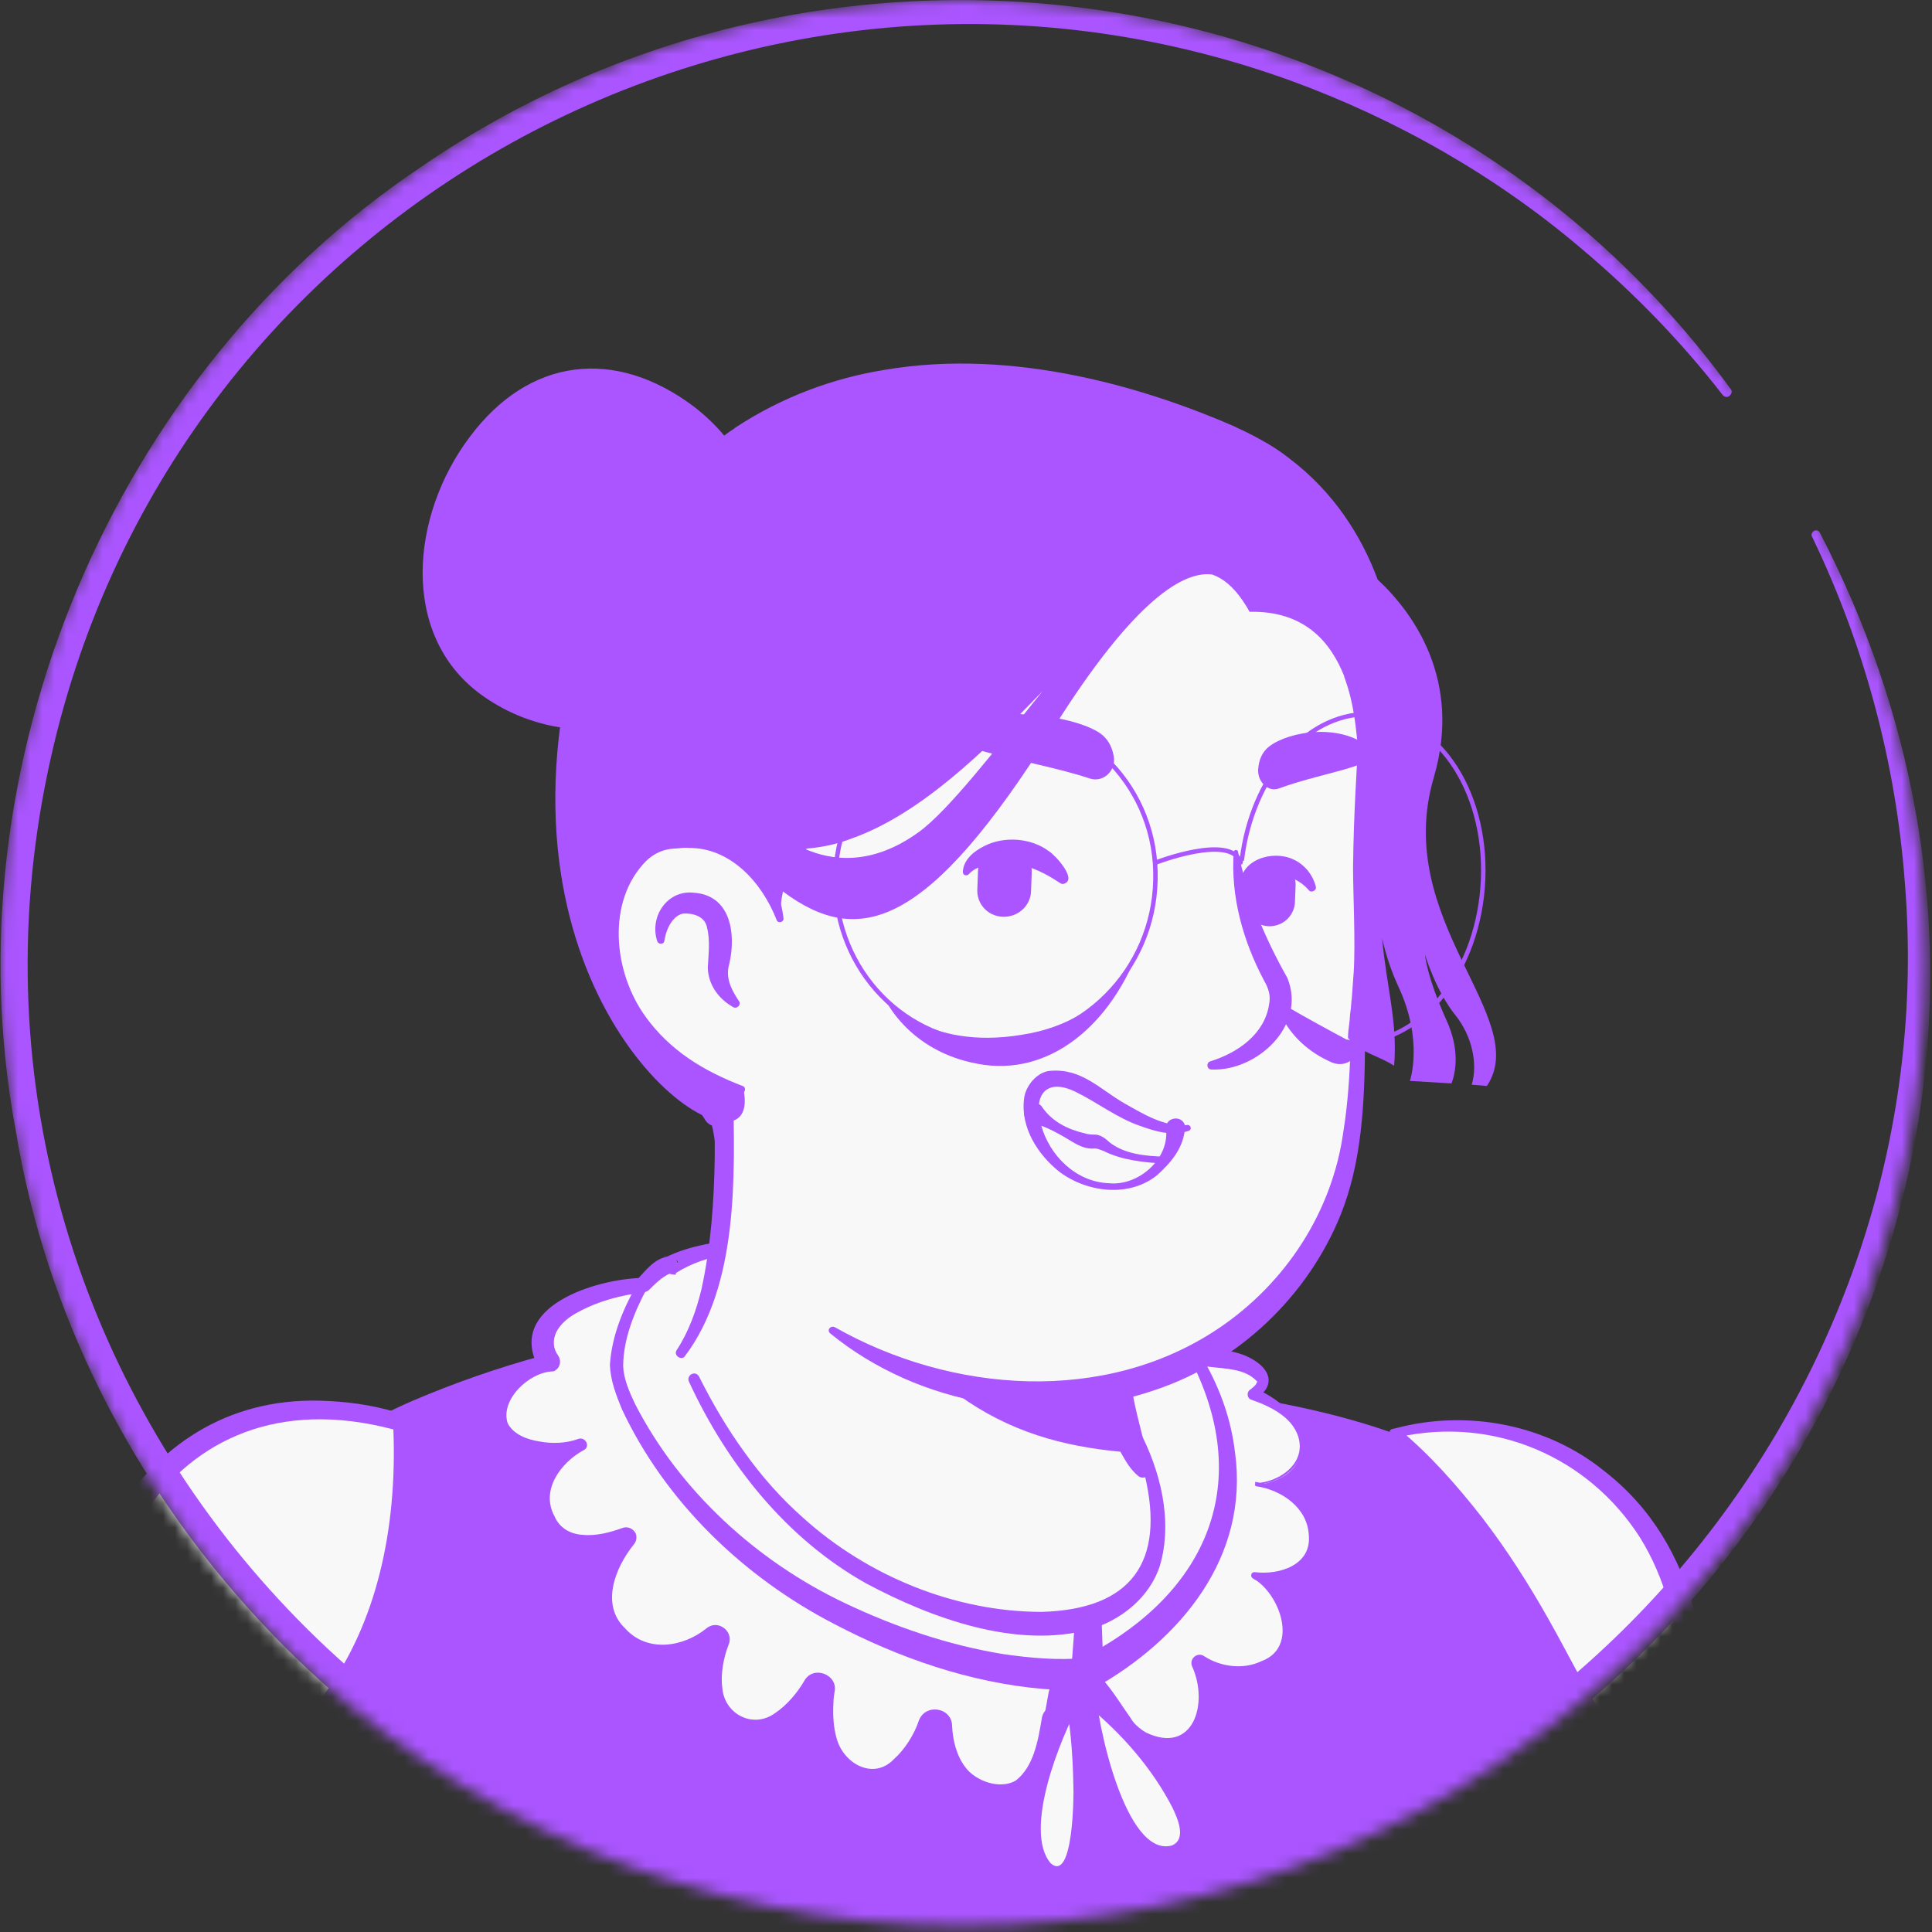 <svg width="160" height="160" viewBox="0 0 160 160" fill="none" xmlns="http://www.w3.org/2000/svg">
<rect x="0" y="0" width="160" height="160" fill="#333333" stroke="none"/>
<mask id="mask0_1725_1506" style="mask-type:alpha" maskUnits="userSpaceOnUse" x="0" y="0" width="160" height="160">
<ellipse cx="79.738" cy="79.738" rx="79.738" ry="79.738" fill="#D9D9D9"/>
</mask>
<g mask="url(#mask0_1725_1506)">
<path d="M123.451 145.569C123.085 145.83 122.667 146.092 122.301 146.353C121.883 146.614 121.517 146.876 121.099 147.085C120.733 147.294 120.419 147.503 120.053 147.713C120 147.765 119.948 147.765 119.896 147.817C118.693 148.549 117.438 149.229 116.183 149.856C115.817 150.065 115.399 150.275 115.033 150.431C115.033 150.431 114.981 150.484 114.929 150.484C114.51 150.693 114.092 150.902 113.674 151.111C112.837 151.53 111.948 151.896 111.112 152.262C110.693 152.471 110.223 152.628 109.804 152.784C109.386 152.941 108.916 153.15 108.497 153.307C108.079 153.464 107.608 153.673 107.19 153.83C107.19 153.83 107.19 153.83 107.138 153.83C106.719 153.987 106.249 154.144 105.831 154.301C104.889 154.614 103.896 154.928 102.955 155.242C102.641 155.347 102.275 155.451 101.961 155.556C100.968 155.869 99.974 156.131 98.981 156.34C98.615 156.445 98.249 156.497 97.831 156.601C96.889 156.811 95.896 157.02 94.955 157.229C94.746 157.281 94.589 157.281 94.38 157.333C94.066 157.386 93.7 157.438 93.386 157.49C92.915 157.543 92.497 157.647 92.027 157.699C91.817 157.752 91.608 157.752 91.399 157.804C91.138 157.856 90.824 157.909 90.51 157.909C89.674 158.013 88.785 158.118 87.948 158.222C87.687 158.275 87.373 158.275 87.112 158.327H87.059C86.693 158.379 86.327 158.379 85.961 158.431C85.595 158.484 85.229 158.484 84.863 158.484C84.654 158.484 84.393 158.536 84.183 158.536C83.765 158.536 83.399 158.588 83.033 158.588C82.51 158.588 82.04 158.641 81.517 158.641C80.994 158.641 80.523 158.641 80.001 158.641C79.635 158.641 79.269 158.641 78.902 158.641C56.837 158.327 37.02 148.967 22.85 134.118C22.85 134.118 22.85 134.065 22.798 134.065C21.229 132.654 22.589 125.124 28.916 120.366C36.863 114.353 55.896 110.588 55.896 110.588C55.896 110.588 63.269 109.386 90.615 115.085C106.615 118.431 118.798 123.294 125.595 136.471C127.007 139.19 128.419 143.373 123.451 145.569Z" fill="#F8F8F8"/>
<path d="M90.772 114.51C100.811 116.549 111.53 118.745 119.791 125.385C122.562 127.634 124.392 130.928 125.909 134.117C126.641 135.686 127.373 137.307 127.948 139.032C128.262 140.183 128.732 141.49 128.471 142.849C128.419 143.215 128.105 143.686 127.843 143.947C126.641 145.15 125.334 145.882 124.026 146.823C116.34 152.157 107.504 155.921 98.353 157.908C77.961 162.353 55.896 158.902 37.961 148.183C32 144.575 26.51 140.183 21.804 135.006C21.281 134.379 21.281 133.333 21.281 132.653C21.334 131.085 21.752 129.568 22.275 128.157C23.53 124.915 25.151 121.673 27.922 119.425C29.909 118.065 32.053 116.915 34.249 115.974C41.151 113.046 48.419 111.006 55.896 110.17C56.523 110.117 56.628 111.006 56 111.111C48.837 112.575 41.726 114.771 35.085 117.751C32.68 118.954 30.118 120 28.183 121.882C26.353 123.869 25.046 126.327 24 128.836C23.32 130.353 22.85 132.758 23.059 133.961C26.353 137.882 30.222 141.333 34.405 144.314C57.307 160.314 92.079 161.359 116.445 148.026C118.641 146.823 120.785 145.464 122.824 144.052C123.817 143.372 124.863 142.797 125.647 142.013C125.7 141.961 125.647 142.013 125.647 142.065C125.647 142.117 125.595 142.17 125.595 142.17C125.647 141.542 125.438 140.706 125.177 139.869C124.236 136.836 122.719 133.647 121.098 130.876C118.536 126.745 114.196 124.13 109.804 122.039C106.771 120.627 103.582 119.529 100.34 118.483C97.098 117.438 93.804 116.549 90.51 115.764C89.673 115.555 89.935 114.353 90.772 114.51Z" fill="#AA55FF"/>
<path d="M140.811 177.987H4.759C4.759 177.987 4.34 145.046 16 129.726C24.523 118.484 40.053 115.504 49.569 112.732C52.027 112.053 54.17 111.268 55.948 110.798C56.523 112.366 62.327 127.739 76.236 133.386C88.21 138.249 95.321 135.007 96.419 129.621C97.099 126.17 94.955 120.523 93.857 118.693C93.229 118.17 92.811 117.386 92.602 116.602L92.184 114.876C93.125 114.667 94.014 114.406 94.955 114.144C95.425 114.249 95.896 114.353 96.367 114.458C103.112 116.079 117.125 116.393 128.837 126.275C142.432 137.569 140.811 177.987 140.811 177.987Z" fill="#AA55FF"/>
<path d="M108.498 127.164C108.236 123.452 104.053 122.981 104.053 122.981C104.053 122.981 107.661 122.72 107.818 119.792C107.923 118.118 106.354 116.498 103.792 115.504C104.472 115.138 104.994 114.668 104.628 113.988C103.792 112.471 100.707 112.21 100.027 111.949C97.361 110.955 91.609 105.256 73.57 103.321C68.916 102.851 59.243 102.589 55.426 104.942V104.89C54.955 104.89 54.119 105.569 53.178 106.563C52.132 106.615 49.256 106.929 46.746 108.498C44.759 109.7 44.445 111.583 45.387 112.89C44.184 113.413 42.929 114.249 42.04 115.556C39.478 119.478 45.282 120.837 48.001 119.792C48.001 119.792 43.609 122.145 45.178 125.857C46.746 129.569 51.766 127.426 51.766 127.426C51.766 127.426 47.373 132.236 51.086 135.844C54.798 139.452 59.138 135.844 59.138 135.844C59.138 135.844 56.785 141.334 60.707 143.373C64.629 145.413 67.661 140.027 67.661 140.027C67.661 140.027 66.406 145.622 70.223 147.661C74.04 149.7 76.707 144.942 77.282 143.164C77.282 143.164 77.282 149.125 82.668 149.334C85.962 149.491 87.06 145.674 87.374 142.694C88.681 142.746 89.674 142.694 90.197 142.589C90.563 142.485 91.086 142.223 91.713 141.909C92.289 142.955 93.909 145.308 96.524 145.151C99.923 144.994 100.759 141.177 99.243 137.935C99.243 137.935 102.119 139.87 105.099 137.935C108.132 136.001 105.413 131.347 103.74 130.72C103.896 130.563 108.759 130.824 108.498 127.164Z" fill="#F8F8F8"/>
<path d="M108.393 127.164C108.288 124.863 106.144 123.399 104.053 123.086C103.896 123.086 103.896 122.824 104.053 122.824C105.883 122.72 107.922 121.36 107.609 119.373C107.295 117.491 105.308 116.497 103.635 115.922C103.269 115.818 103.216 115.295 103.53 115.086C103.739 114.929 104.001 114.72 104.053 114.563C104.158 114.406 104.105 114.354 104.053 114.354C103.112 113.36 101.543 113.36 100.236 113.203C99.609 113.151 98.876 112.785 98.301 112.524C96.837 111.844 95.269 110.955 93.805 110.38C87.844 107.661 81.412 106.563 75.086 105.099C69.648 103.792 60.916 102.275 56.001 105.412L55.948 105.465C56.262 105.726 54.589 105.412 54.85 104.994C54.798 104.837 54.85 104.837 54.85 104.785V104.733C54.85 104.733 54.85 104.68 54.85 104.837L55.53 105.465C55.582 105.465 55.53 105.465 55.478 105.465C54.798 105.778 54.275 106.301 53.752 106.824C53.648 106.929 53.491 106.981 53.334 107.033C51.452 107.243 49.517 107.765 47.896 108.654C47.164 109.02 46.432 109.595 46.066 110.327C45.752 111.007 45.805 111.687 46.223 112.262C46.484 112.628 46.432 113.203 46.014 113.465C45.961 113.517 45.909 113.569 45.805 113.569C43.818 113.622 41.412 115.922 42.04 117.857C42.511 118.798 43.661 119.216 44.654 119.373C45.752 119.582 46.903 119.53 47.896 119.164C48.157 119.06 48.471 119.216 48.576 119.478C48.68 119.739 48.576 120.001 48.314 120.105C46.432 121.151 44.759 123.399 45.909 125.543C46.327 126.537 47.216 127.06 48.314 127.112C49.36 127.216 50.563 126.903 51.556 126.537C51.974 126.38 52.445 126.589 52.654 127.007C52.759 127.321 52.706 127.635 52.497 127.896C50.929 129.831 49.726 132.916 51.765 134.85C53.595 136.89 56.576 136.419 58.511 134.85C59.452 134.066 60.811 135.112 60.34 136.21C59.922 137.256 59.661 138.667 59.818 139.765C59.974 141.961 62.38 143.216 64.21 141.857C65.151 141.229 66.04 140.184 66.615 139.19C67.347 137.883 69.386 138.667 69.125 140.079C69.073 140.341 69.02 140.707 69.02 141.073C68.968 142.014 69.02 143.06 69.282 143.948C69.857 146.092 72.367 147.452 74.04 145.674C74.929 144.89 75.713 143.635 76.079 142.537C76.602 141.02 78.85 141.386 78.85 142.955C78.903 144.105 79.216 145.412 79.948 146.354C80.785 147.504 82.824 148.236 84.131 147.452C85.595 146.301 85.961 144.21 86.275 142.327C86.537 140.759 88.419 141.439 89.517 141.282C90.144 141.229 89.935 141.282 90.563 141.02C90.824 140.916 91.033 140.811 91.295 140.654C91.87 140.341 92.55 140.602 92.811 141.125C93.334 142.118 94.066 143.007 94.903 143.478C98.824 145.36 100.131 141.073 98.72 137.988C98.458 137.36 99.19 136.785 99.713 137.151C101.073 138.04 102.955 138.301 104.471 137.569C107.609 136.419 105.988 131.975 103.792 130.72C103.635 130.667 103.582 130.51 103.635 130.354C103.687 130.249 103.792 130.197 103.896 130.197C105.935 130.458 108.602 129.622 108.393 127.164ZM108.654 127.112C108.968 129.778 106.144 130.929 103.896 130.824L104.001 130.301C104.68 130.563 105.099 131.086 105.517 131.556C106.72 133.073 107.556 135.321 106.458 137.151C105.046 139.138 102.118 139.661 99.922 138.772C99.609 138.667 99.295 138.51 98.981 138.301L99.975 137.465C100.916 139.347 101.282 141.752 100.236 143.739C99.086 145.988 96.001 146.51 93.909 145.412C92.55 144.733 91.556 143.53 90.824 142.275L92.393 142.746C91.818 143.06 91.243 143.373 90.563 143.582C89.517 143.792 88.523 143.792 87.425 143.739L88.733 142.641C88.471 145.099 87.948 148.027 85.648 149.7C83.138 151.373 79.478 150.38 77.7 148.079C76.55 146.563 76.027 144.837 75.975 143.007L78.746 143.478C74.981 153.622 64.419 149.648 66.458 139.609L68.916 140.55C68.445 141.282 68.027 141.857 67.452 142.484C66.301 143.739 64.837 144.785 63.007 144.942C60.184 145.203 57.517 142.798 57.36 140.027C57.203 138.354 57.517 136.837 58.144 135.269L59.974 136.628C59.556 136.942 59.242 137.151 58.824 137.36C55.059 139.556 50.249 138.197 48.889 133.857C48.262 131.243 49.517 128.68 51.19 126.746L52.131 128.053C48.576 129.465 44.236 128.524 44.236 124.027C44.34 121.883 45.961 120.262 47.739 119.216L48.157 120.158C45.439 121.151 39.844 120.001 41.203 116.131C41.988 114.301 43.452 113.099 45.02 111.896L44.602 113.256C41.883 108.184 49.36 105.935 53.125 105.831L52.706 106.04C53.439 105.256 54.223 104.158 55.425 104.053C55.791 104.053 56.105 104.367 56.105 104.68C56.105 104.837 56.105 104.837 56.105 104.837C56.105 104.785 56.105 104.785 56.105 104.628C56.367 104.262 54.746 103.896 55.059 104.158L55.164 104.105C57.203 103.112 59.504 102.798 61.7 102.641C66.197 102.327 70.694 102.537 75.19 103.164C83.556 104.262 91.818 106.458 98.981 111.007C100.497 111.948 102.171 111.635 103.739 112.576C104.471 112.994 105.308 113.778 104.994 114.72C104.837 115.243 104.314 115.609 103.896 115.818L103.844 114.929C104.785 115.347 105.674 115.87 106.406 116.55C109.386 119.216 107.713 122.667 103.948 122.981V122.72C106.301 123.086 108.55 124.707 108.654 127.112Z" fill="#AA55FF"/>
<path d="M88.158 140.601C88.158 140.601 83.661 152.68 87.007 154.823C90.354 156.967 89.465 140.026 89.465 140.026C89.465 140.026 92.811 154.457 97.099 153.255C101.386 152.052 91.033 140.026 90.249 139.817" fill="#F8F8F8"/>
<path d="M89.412 141.072C87.844 143.843 84.706 151.582 87.007 154.301C88.889 155.974 88.942 148.654 88.889 147.713C88.837 145.151 88.628 142.536 88.105 140.026L88.157 139.608C88.367 138.092 90.615 138.144 90.719 139.66C90.772 142.432 93.177 153.883 97.046 152.837C98.301 152.314 97.517 150.588 97.099 149.7C95.425 146.458 92.915 143.582 90.092 141.281C89.883 141.177 89.726 140.968 89.517 140.915C89.517 140.915 89.517 140.915 89.569 140.968C89.621 141.02 89.726 141.072 89.831 141.072C89.099 140.863 88.733 140.131 88.889 139.399C89.099 138.562 90.092 138.144 90.824 138.615C90.981 138.667 91.085 138.824 91.19 138.928C92.131 139.974 92.811 141.124 93.595 142.222C94.798 144.209 100.759 152.105 97.255 153.464C93.177 155.033 89.517 143.216 88.105 140.288L90.772 139.922C90.51 142.588 90.353 145.151 90.092 147.765C89.778 150.066 89.778 152.471 88.68 154.615C88.157 155.504 87.216 155.556 86.484 154.876C85.647 154.144 85.438 152.941 85.334 151.948C85.125 147.922 86.17 144.105 86.85 140.131C87.007 139.399 87.687 138.928 88.419 139.033C89.412 139.19 89.883 140.288 89.412 141.072Z" fill="#AA55FF"/>
<path d="M33.726 117.49C33.726 117.49 37.177 149.177 7.373 151.582C7.373 151.582 2.563 135.686 11.661 123.66C20.079 112.471 33.726 117.49 33.726 117.49Z" fill="#F8F8F8"/>
<path d="M33.935 117.333C34.04 117.49 33.987 117.699 34.04 117.856C34.197 119.739 34.249 121.673 34.144 123.608C33.726 134.013 29.229 144.575 19.556 149.49C15.791 151.425 11.661 152.471 7.478 152.941C6.85 152.994 6.275 152.628 6.118 152.052C5.491 149.699 5.229 147.451 5.072 145.098C3.974 131.346 11.399 115.137 27.19 116.026C29.386 116.131 31.582 116.497 33.674 117.229C33.726 117.229 33.831 117.281 33.935 117.333ZM32.785 118.222C32.889 118.379 33.151 118.588 33.255 118.588C33.099 118.536 32.733 118.431 32.576 118.379C13.543 113.36 4.968 131.817 7.948 148.079C8.105 149.124 8.367 150.222 8.628 151.216L7.216 150.275C25.308 149.02 33.255 135.32 32.576 118.327C32.576 118.222 32.523 117.804 32.523 117.699C32.576 117.856 32.628 118.118 32.785 118.222Z" fill="#AA55FF"/>
<path d="M115.295 118.589C115.295 118.589 121.361 123.19 127.426 134.589C130.563 140.497 133.282 147.399 139.557 150.432C139.557 150.432 142.642 135.739 136.576 126.902C128.106 114.563 115.295 118.589 115.295 118.589Z" fill="#F8F8F8"/>
<path d="M115.818 118.641C115.87 118.536 115.818 118.275 115.713 118.223L115.766 118.275C118.38 120.419 120.628 122.981 122.72 125.647C124.811 128.366 126.641 131.242 128.315 134.223C131.452 139.765 134.171 146.458 140.184 149.229L138.302 150.17C139.661 142.693 139.975 134.066 135.844 127.373C131.557 120.628 123.713 117.281 115.87 119.007L115.713 119.059H115.609H115.557C115.609 119.059 115.818 118.798 115.818 118.641ZM115.086 118.536C115.138 118.327 115.4 118.327 115.609 118.275C121.517 116.706 128.106 117.961 132.864 121.83C140.759 127.948 142.119 138.196 141.23 147.556C141.125 148.602 141.021 149.647 140.811 150.745C140.655 151.582 139.661 152 138.929 151.634C137.308 150.798 135.792 149.647 134.589 148.34C130.981 144.523 128.994 139.504 126.746 135.007C123.766 129.151 120.21 123.451 115.347 118.955C115.243 118.85 115.086 118.693 115.086 118.536Z" fill="#AA55FF"/>
<path d="M53.595 106.667C52.55 108.602 51.608 110.903 51.608 113.151C51.661 114.249 52.131 115.295 52.602 116.288C56.314 123.504 62.693 129.308 69.961 132.759C74.144 134.746 78.589 136.262 83.138 136.994C85.334 137.308 87.634 137.517 89.831 137.308L89.412 137.412C99.295 132.497 103.896 123.713 98.929 113.255C98.667 112.733 99.451 112.262 99.765 112.785C101.072 115.086 101.961 117.595 102.275 120.262C103.478 128.942 97.778 135.791 90.615 139.818C90.51 139.87 90.353 139.922 90.197 139.922C88.837 140.027 87.687 139.974 86.379 139.87C80.314 139.347 74.458 137.308 69.072 134.484C61.595 130.615 55.112 124.393 51.504 116.706C51.033 115.556 50.562 114.354 50.51 113.046C50.667 110.537 51.661 108.288 52.863 106.144C53.177 105.726 53.909 106.197 53.595 106.667Z" fill="#AA55FF"/>
<path d="M88.68 138.615C89.36 130.981 89.621 123.138 88.105 115.608C88.001 115.138 88.314 114.615 88.785 114.51C89.308 114.405 89.831 114.772 89.883 115.294C90.144 117.229 90.353 119.216 90.51 121.151C90.981 126.798 91.19 133.02 91.399 138.719C91.347 140.602 88.523 140.497 88.68 138.615Z" fill="#AA55FF"/>
<path d="M89.726 124.654C91.141 124.654 92.288 123.507 92.288 122.092C92.288 120.677 91.141 119.53 89.726 119.53C88.311 119.53 87.164 120.677 87.164 122.092C87.164 123.507 88.311 124.654 89.726 124.654Z" fill="#AA55FF"/>
<path d="M90.092 132.549C91.507 132.549 92.654 131.402 92.654 129.987C92.654 128.572 91.507 127.425 90.092 127.425C88.677 127.425 87.53 128.572 87.53 129.987C87.53 131.402 88.677 132.549 90.092 132.549Z" fill="#AA55FF"/>
<path d="M95.687 128.417C94.589 133.803 87.478 137.045 75.504 132.182C63.06 127.162 57.674 115.188 56.315 111.633C63.687 97.829 58.563 88.26 58.563 88.26C75.556 86.796 90.406 106.665 90.406 106.665L92.707 116.496C92.916 117.332 93.334 118.064 93.962 118.587C95.06 120.522 96.367 124.966 95.687 128.417Z" fill="#F8F8F8"/>
<path d="M56.053 111.789C57.047 110.273 57.674 108.495 58.093 106.77C58.877 103.162 59.138 99.502 59.191 95.841V94.482C59.034 93.123 58.563 91.711 58.04 90.456C57.361 88.783 59.818 87.737 60.602 89.41C60.707 89.619 60.707 89.985 60.707 90.194C60.864 97.305 61.178 106.456 56.681 112.364C56.367 112.678 55.74 112.207 56.053 111.789Z" fill="#AA55FF"/>
<path d="M90.981 106.561C91.766 107.032 92.027 107.659 92.132 108.286C92.445 109.541 92.341 110.901 92.654 112.208C92.916 113.463 93.7 114.666 93.909 115.973C94.171 117.332 94.955 120.208 95.269 121.62C95.373 121.934 95.164 122.3 94.798 122.352C94.589 122.404 94.432 122.352 94.275 122.247C93.596 121.672 93.282 121.097 92.864 120.365C92.184 119.11 91.713 117.96 91.295 116.548C90.929 115.293 91.086 113.934 90.772 112.626C90.511 111.371 89.779 110.169 89.517 108.862C89.36 108.234 89.308 107.554 89.779 106.77C90.092 106.456 90.615 106.352 90.981 106.561Z" fill="#AA55FF"/>
<path d="M94.746 120.365C84.759 119.842 76.603 116.705 68.655 102.535C75.348 108.443 83.243 110.692 91.557 111.737L92.655 116.548C92.864 117.384 94.119 119.842 94.746 120.365Z" fill="#AA55FF"/>
<path d="M94.328 118.43C96.106 121.776 97.152 125.959 96.054 129.672C95.217 132.286 92.812 134.221 90.198 134.953C84.132 136.574 77.126 134.012 71.74 131.136C65.1 127.423 60.184 121.201 57.047 114.404C56.838 113.881 57.57 113.463 57.884 113.985C58.982 116.181 60.237 118.325 61.649 120.26C63.06 122.247 64.681 124.077 66.511 125.698C71.845 130.508 79.06 133.489 86.276 133.489C93.701 133.28 96.524 129.358 94.799 122.142C94.537 120.992 94.119 119.789 93.544 118.796C93.23 118.378 94.015 117.907 94.328 118.43Z" fill="#AA55FF"/>
<path d="M114.563 55.633C115.504 60.025 115.975 63.581 113.413 75.293C110.903 86.953 115.766 98.718 103.426 109.437C95.112 116.653 80.576 118.012 68.968 110.117C65.047 107.45 64.001 95.006 60.916 90.248C59.609 88.26 58.825 91.45 55.844 88.156C51.714 83.659 46.746 74.614 49.204 58.614C53.178 32.679 73.727 29.646 88.942 32.522C104.21 35.398 112.053 44.078 114.563 55.633Z" fill="#F8F8F8"/>
<path d="M58.407 92.757C57.204 90.77 55.688 89.045 54.276 87.215C52.184 84.391 50.616 81.149 49.57 77.803C45.073 63.476 47.478 44.809 60.759 35.868C73.047 27.554 96.524 30.064 107.295 40.103C112.681 44.966 115.661 52.025 116.289 59.136C116.603 63.894 115.452 68.496 114.459 73.097C113.308 77.594 113.047 82.09 113.047 86.744C112.995 91.398 112.786 96.26 111.008 100.652C108.289 107.345 102.59 112.783 95.74 115.084C86.746 118.221 76.132 116.443 68.759 110.43C68.446 110.169 68.759 109.751 69.125 109.907C78.799 115.398 91.504 116.339 100.916 110.012C106.511 106.247 110.38 100.286 111.269 93.594C112.001 89.045 111.792 84.443 112.21 79.842C112.367 77.803 112.942 74.979 113.361 72.94C113.988 69.541 114.407 66.143 114.354 62.744C114.302 59.398 113.57 56.103 112.576 52.914C109.125 41.568 99.243 34.875 87.844 33.045C70.799 30.064 55.897 36.391 51.452 54.117C49.518 62.796 48.001 72.365 51.661 80.783C52.969 83.973 55.112 86.692 57.57 89.045L59.975 91.607C61.021 92.653 59.243 94.012 58.407 92.757Z" fill="#AA55FF"/>
<path d="M64.576 76.13C64.576 76.13 62.955 68.287 55.321 69.228C48.733 70.064 46.432 85.855 61.386 90.247" fill="#F8F8F8"/>
<path d="M60.707 83.397C59.504 82.718 58.668 81.567 58.615 80.156C58.668 79.11 58.825 77.907 58.563 76.862C58.406 75.868 57.361 75.607 56.576 75.659C55.74 75.816 55.217 76.862 55.06 77.698C55.06 77.75 55.008 77.907 55.008 77.96C54.955 78.221 54.537 78.221 54.432 77.96C53.753 75.92 55.269 73.672 57.465 73.933C60.55 74.143 60.968 77.384 60.393 79.842C60.08 80.888 60.498 81.829 61.073 82.718L61.178 82.875C61.439 83.188 61.021 83.607 60.707 83.397Z" fill="#AA55FF"/>
<path d="M102.537 70.587C103.321 74.299 104.785 77.75 106.616 80.992C108.236 84.966 104.053 88.731 100.341 88.574C99.923 88.574 99.871 87.999 100.236 87.894C102.589 87.162 104.733 85.593 105.099 83.188C105.256 82.456 105.047 81.829 104.681 81.201C102.955 77.959 101.91 74.247 102.171 70.587C102.171 70.325 102.537 70.325 102.537 70.587Z" fill="#AA55FF"/>
<path d="M64.315 76.183C63.112 73.098 60.498 70.17 56.995 70.222C56.681 70.17 56.158 70.274 55.844 70.274C54.955 70.326 54.223 70.64 53.544 71.268C50.197 74.614 50.772 80.523 53.491 84.235C54.432 85.542 55.635 86.693 56.995 87.634C58.354 88.575 59.87 89.307 61.491 89.934C61.857 90.039 61.7 90.614 61.334 90.562C57.831 89.83 54.485 88.104 52.184 85.228C48.629 80.941 47.897 73.778 52.132 69.594C53.073 68.758 54.38 68.13 55.687 68.13C56.106 68.13 56.733 68.026 57.151 68.13C59.347 68.235 61.439 69.333 62.798 71.059C64.001 72.523 64.681 74.3 64.89 76.078C64.89 76.392 64.419 76.496 64.315 76.183Z" fill="#AA55FF"/>
<path d="M97.36 93.595C97.412 95.321 94.85 99.713 89.935 97.674C85.177 95.739 83.765 86.641 90.563 90.981C94.014 93.282 96.21 93.648 97.36 93.595Z" fill="#F8F8F8"/>
<path d="M98.458 93.648C97.046 94.118 95.687 93.7 94.38 93.23C92.445 92.55 90.876 91.295 89.046 90.406C86.537 89.203 85.543 90.824 86.223 93.177C86.903 95.687 89.099 97.883 91.818 97.988C94.223 98.249 96.785 96.053 96.576 93.596C96.367 92.55 97.883 92.236 98.144 93.23C98.092 95.007 96.994 96.262 95.844 97.308C93.543 99.19 90.04 98.772 87.739 97.046C85.962 95.635 84.497 93.386 84.811 90.981C84.916 89.935 85.909 88.733 87.007 88.68C89.569 88.471 91.086 90.197 93.073 91.347C94.641 92.236 96.419 93.334 98.249 93.177C98.563 93.073 98.772 93.491 98.458 93.648Z" fill="#AA55FF"/>
<path d="M86.327 91.713C87.164 92.915 88.471 93.543 89.83 93.857C90.144 93.961 90.406 93.961 90.667 93.961C91.138 93.961 91.608 94.327 91.87 94.589C93.124 95.582 94.85 95.739 96.419 95.791C96.785 95.791 96.785 96.419 96.419 96.366C94.745 96.262 92.968 96.105 91.399 95.321C91.085 95.216 90.928 95.112 90.667 95.112C89.674 95.216 88.889 94.589 88.157 94.17C87.321 93.7 86.484 93.229 85.49 93.02C85.02 92.915 84.758 92.497 84.811 92.027C84.915 91.294 85.961 91.085 86.327 91.713Z" fill="#AA55FF"/>
<path d="M83.034 75.922C81.779 75.87 80.837 74.824 80.942 73.569L80.994 72.105C81.047 70.85 82.092 69.909 83.347 70.013C84.602 70.066 85.543 71.111 85.439 72.366L85.386 73.83C85.334 75.033 84.288 75.974 83.034 75.922Z" fill="#AA55FF"/>
<path d="M105.046 76.706C103.896 76.653 103.007 75.66 103.059 74.51L103.112 73.15C103.164 72 104.157 71.111 105.308 71.163C106.458 71.216 107.347 72.209 107.295 73.359L107.242 74.719C107.19 75.869 106.197 76.758 105.046 76.706Z" fill="#AA55FF"/>
<path d="M87.739 73.098C86.014 71.948 84.131 71.164 82.04 71.582C81.36 71.686 80.68 71.896 80.262 72.366C80.105 72.575 79.739 72.523 79.739 72.209C79.791 71.164 80.68 70.484 81.517 70.066C83.138 69.229 85.386 69.386 86.85 70.484C87.373 70.798 89.151 72.732 88.21 73.15C88.001 73.255 87.896 73.203 87.739 73.098Z" fill="#AA55FF"/>
<path d="M102.693 73.359C102.693 71.163 105.412 70.379 107.086 71.163C108.027 71.582 108.706 72.418 108.968 73.412C109.072 73.725 108.602 73.987 108.393 73.725C107.504 72.68 105.987 72.157 104.785 72.784C104.419 72.993 104.367 73.15 104.262 73.359C104.262 74.405 102.746 74.353 102.693 73.359Z" fill="#AA55FF"/>
<path d="M90.249 64.471C91.347 64.837 92.445 63.843 92.236 62.641C92.132 62.013 91.87 61.386 91.347 60.915C89.779 59.504 83.295 58.249 79.373 60.079C75.922 61.752 85.23 62.798 90.249 64.471Z" fill="#AA55FF"/>
<path d="M105.883 65.307C104.994 65.621 104.053 64.68 104.21 63.581C104.262 63.006 104.472 62.431 104.89 62.013C106.145 60.758 110.432 59.765 113.151 61.699C115.504 63.32 109.962 63.791 105.883 65.307Z" fill="#AA55FF"/>
<path d="M118.747 64.366C121.1 56.314 117.022 50.719 114.094 48C112.734 44.34 110.433 40.732 106.773 37.961C106.041 37.386 105.257 36.863 104.368 36.392C103.636 35.974 102.852 35.608 102.067 35.242C95.165 32.261 84.133 28.758 73.205 30.64C69.022 31.32 64.839 32.837 60.917 35.399C60.865 35.399 60.865 35.451 60.865 35.451C60.551 35.66 60.237 35.869 59.976 36.078C59.244 35.19 58.407 34.405 57.466 33.673C50.93 28.758 43.819 29.595 38.904 36.183C33.989 42.719 33.152 52.497 39.688 57.412C41.727 58.928 44.028 59.869 46.381 60.235C46.329 60.497 46.329 60.81 46.276 61.072C43.401 86.85 63.113 98.457 61.597 90.353C61.178 90.196 60.969 90.039 60.969 89.935C46.486 85.333 48.786 69.856 55.322 69.02C57.675 68.706 59.401 69.281 60.76 70.118C61.283 70.641 61.754 71.111 62.224 71.582C63.479 73.15 64.577 75.137 64.577 75.922C64.629 75.294 64.682 74.562 64.839 73.83C71.165 78.536 76.865 76.863 87.218 60.34C94.067 49.412 98.146 47.268 100.394 47.582C101.283 47.895 102.12 48.575 102.904 49.725C103.113 50.039 103.322 50.353 103.479 50.667C108.08 50.562 110.224 53.229 111.322 56C111.322 56 111.322 56 111.322 56.052C112.211 58.405 112.316 60.81 112.42 61.438C112.42 61.542 112.42 61.595 112.473 61.595C112.368 63.686 112.107 67.242 112.054 71.843C112.054 73.935 112.263 78.118 112.107 80.523C112.054 81.255 112.002 81.987 111.95 82.667C111.897 83.033 111.897 83.399 111.845 83.712C111.793 84.026 111.793 84.392 111.741 84.758C111.688 85.177 111.636 85.543 111.636 85.961C112.682 87.216 114.198 87.425 115.453 88.261C115.767 84.706 114.826 81.725 114.46 77.699C114.773 79.059 115.192 80.366 115.819 81.725C117.91 86.222 116.76 89.516 116.76 89.516L120.211 89.725C120.577 88.732 120.891 86.902 119.793 84.497C118.12 80.784 118.015 79.059 118.015 79.059C118.015 79.059 118.904 82.091 120.577 84.131C121.884 85.804 122.407 88.052 121.884 89.83L123.139 89.935C126.904 84.288 115.244 76.235 118.747 64.366ZM76.08 68.915C72.107 71.791 68.76 71.216 66.721 70.327C66.773 70.327 66.826 70.275 66.826 70.275C68.08 70.17 69.335 69.909 70.538 69.438C76.29 67.399 81.623 62.118 86.329 57.255C82.355 62.17 78.538 67.137 76.08 68.915Z" fill="#AA55FF"/>
<path d="M105.569 82.666C105.569 82.666 106.197 86.222 110.328 87.999C111.373 88.418 112.471 87.738 112.471 86.588C112.419 86.588 105.831 83.084 105.569 82.666Z" fill="#AA55FF"/>
<path d="M73.255 82.666C73.255 82.666 75.19 87.058 80.994 88.104C86.798 89.202 92.079 85.019 94.536 78.013C94.536 78.013 92.549 84.496 84.602 85.699C76.759 87.006 73.255 82.666 73.255 82.666Z" fill="#AA55FF"/>
<path d="M95.687 72.888C95.53 80.365 89.517 86.379 82.249 86.379C74.981 86.379 69.177 80.365 69.177 72.888C69.23 65.359 75.243 59.189 82.615 59.189C89.988 59.189 95.896 65.359 95.687 72.888Z" stroke="#AA55FF" stroke-width="0.369" stroke-miterlimit="10" stroke-linecap="round" stroke-linejoin="round"/>
<path d="M102.851 71.163C103.687 64.418 108.079 59.137 113.256 59.137C118.851 59.137 123.138 65.307 122.824 72.836C122.511 80.313 117.805 86.326 112.315 86.326C110.275 86.326 108.445 85.542 106.929 84.13" stroke="#AA55FF" stroke-width="0.369" stroke-miterlimit="10" stroke-linecap="round" stroke-linejoin="round"/>
<path d="M69.334 71.424H61.909" stroke="#AA55FF" stroke-width="0.369" stroke-miterlimit="10" stroke-linecap="round" stroke-linejoin="round"/>
<path d="M95.739 71.424C95.739 71.424 101.961 69.019 102.746 71.424" stroke="#AA55FF" stroke-width="0.369" stroke-miterlimit="10" stroke-linecap="round" stroke-linejoin="round"/>
<path d="M150.693 44.079C182.432 105.203 126.641 174.171 60.131 157.334C30.275 149.909 6.275 124.027 1.307 93.648C-4.34 63.425 9.307 30.955 34.824 13.857C69.804 -10.195 118.275 -2.196 143.32 32.21C143.477 32.367 143.425 32.628 143.216 32.785C143.059 32.942 142.798 32.889 142.641 32.68C139.19 28.236 135.268 24.21 130.981 20.602C123.922 14.589 115.66 9.883 106.928 6.693C62.484 -9.411 13.7 17.36 3.974 63.844C-7.006 115.922 37.281 163.87 90.092 156.706C130.824 151.582 161.098 113.988 157.752 73.099C157.02 63.216 154.405 53.438 150.066 44.445C149.961 44.288 150.066 44.079 150.222 43.974C150.379 43.87 150.588 43.922 150.693 44.079Z" fill="#AA55FF"/>
</g>
</svg>
